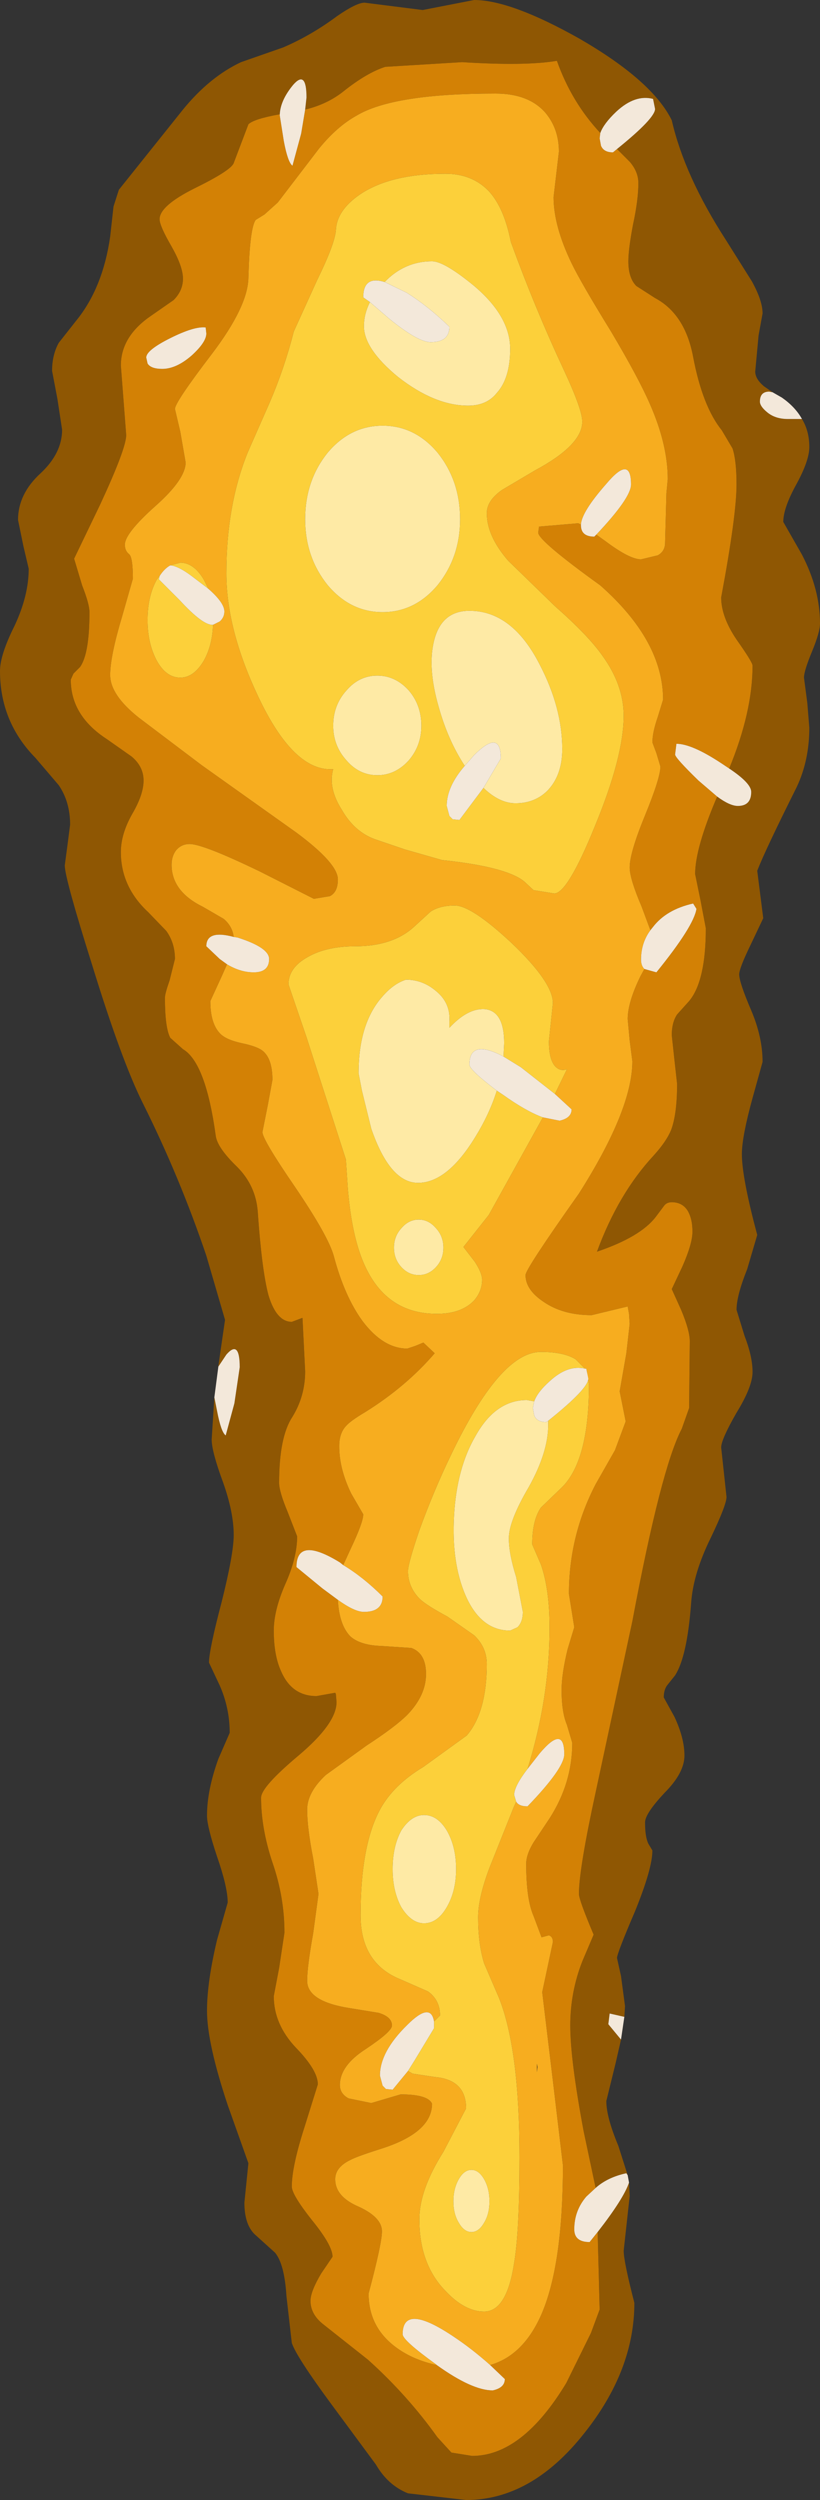 <?xml version="1.0" encoding="UTF-8" standalone="no"?>
<svg xmlns:ffdec="https://www.free-decompiler.com/flash" xmlns:xlink="http://www.w3.org/1999/xlink" ffdec:objectType="shape" height="187.05px" width="61.4px" xmlns="http://www.w3.org/2000/svg">
  <rect width="100%" height="100%" fill="#333333" stroke="none"/>
  <g transform="matrix(1.0, 0.0, 0.0, 1.0, -1.35, -1.5)">
    <path d="M41.55 155.9 L41.6 156.15 41.55 156.55 41.55 155.9" fill="#69491b" fill-rule="evenodd" stroke="none"/>
    <path d="M46.3 11.45 Q44.15 9.15 43.05 6.05 40.7 6.45 35.95 6.15 L30.2 6.5 Q28.8 6.95 27.05 8.35 25.85 9.3 24.2 9.7 L24.3 8.8 Q24.3 6.7 23.3 7.85 22.35 9.0 22.3 10.05 20.35 10.4 19.95 10.8 L18.85 13.7 Q18.65 14.25 15.9 15.6 13.3 16.9 13.3 17.9 13.3 18.4 14.2 19.95 15.05 21.45 15.05 22.35 15.05 23.25 14.35 23.95 L12.7 25.1 Q10.4 26.65 10.4 28.85 L10.8 34.05 Q10.8 35.05 8.85 39.25 L6.9 43.3 7.5 45.3 Q8.05 46.7 8.05 47.3 8.05 50.4 7.35 51.4 L6.85 51.9 6.65 52.35 Q6.65 55.05 9.35 56.8 L11.2 58.1 Q12.1 58.85 12.1 59.9 12.1 60.95 11.25 62.4 10.4 63.9 10.4 65.25 10.4 67.85 12.45 69.75 L13.8 71.15 Q14.45 72.05 14.45 73.25 L14.05 74.85 Q13.7 75.85 13.7 76.15 13.7 78.4 14.1 79.15 L15.05 80.0 Q16.75 81.0 17.5 86.45 17.6 87.35 19.1 88.8 20.5 90.2 20.65 92.15 20.95 96.5 21.45 98.4 22.05 100.4 23.2 100.4 L24.0 100.1 24.2 104.1 Q24.2 105.95 23.25 107.5 22.25 109.0 22.25 112.45 22.25 113.1 22.9 114.65 L23.6 116.45 Q23.6 118.05 22.7 120.05 21.85 122.0 21.85 123.5 21.85 125.35 22.4 126.55 23.2 128.4 25.05 128.4 L26.45 128.15 26.5 128.25 26.55 128.85 Q26.55 130.45 23.7 132.85 20.9 135.2 20.9 136.0 20.9 138.3 21.75 140.85 22.65 143.45 22.65 146.1 L22.25 148.75 21.85 150.85 Q21.85 152.95 23.5 154.7 25.15 156.4 25.15 157.45 L24.15 160.65 Q23.2 163.6 23.2 165.1 23.2 165.7 24.7 167.6 26.25 169.5 26.25 170.35 L25.4 171.6 Q24.6 172.95 24.6 173.65 24.6 174.65 25.55 175.4 L28.9 178.05 Q31.85 180.7 34.1 183.85 L35.15 185.0 36.7 185.25 Q40.45 185.25 43.75 179.8 L45.6 176.05 46.25 174.3 46.1 168.5 Q48.05 166.0 48.45 164.8 L48.5 165.8 48.05 169.9 Q48.05 170.7 48.85 173.8 48.85 178.85 45.1 183.55 41.15 188.55 36.25 188.55 L31.9 188.05 Q30.4 187.45 29.5 185.9 L26.25 181.5 Q23.55 177.85 23.2 176.8 L22.8 173.3 Q22.65 170.9 21.95 170.05 L20.4 168.65 Q19.65 167.9 19.65 166.3 L19.95 163.35 18.4 159.0 Q16.85 154.35 16.85 151.95 16.85 149.8 17.6 146.65 L18.4 143.85 Q18.4 142.7 17.6 140.4 16.85 138.15 16.85 137.35 16.85 135.45 17.7 133.1 L18.55 131.15 Q18.55 129.3 17.8 127.6 L17.0 125.9 Q17.0 124.95 17.95 121.35 18.85 117.75 18.85 116.35 18.85 114.65 18.05 112.4 17.2 110.1 17.2 109.2 L17.4 106.05 17.6 107.05 Q17.9 108.65 18.25 108.9 L18.9 106.5 19.3 103.8 Q19.3 101.7 18.3 102.85 L17.7 103.75 17.7 103.7 18.2 100.25 16.8 95.45 Q14.8 89.55 12.05 84.05 10.45 80.85 8.25 73.7 6.2 67.2 6.2 66.25 L6.4 64.75 6.6 63.2 Q6.6 61.5 5.75 60.25 L4.0 58.2 Q1.35 55.5 1.35 51.7 1.35 50.5 2.45 48.3 3.5 46.05 3.5 44.05 L3.1 42.35 2.7 40.4 Q2.7 38.45 4.4 36.9 6.0 35.4 6.0 33.65 L5.65 31.35 5.25 29.25 Q5.25 28.05 5.75 27.15 L7.05 25.5 Q9.05 23.05 9.6 19.2 L9.85 16.95 10.25 15.7 15.05 9.7 Q17.05 7.25 19.4 6.15 L22.55 5.05 Q24.65 4.15 26.6 2.7 28.05 1.7 28.65 1.7 L33.0 2.25 36.85 1.5 Q39.6 1.5 44.75 4.4 50.2 7.55 51.65 10.5 52.6 14.65 55.7 19.45 L57.65 22.55 Q58.45 24.0 58.45 24.95 L58.15 26.6 57.9 29.3 Q57.9 29.85 58.55 30.4 L59.2 30.85 58.95 30.8 Q58.25 30.8 58.25 31.55 58.25 31.9 58.8 32.35 59.4 32.85 60.35 32.85 L61.4 32.85 Q61.95 33.75 61.95 34.95 61.95 35.95 61.0 37.7 60.0 39.5 60.0 40.55 L61.4 43.0 Q62.75 45.6 62.75 48.15 62.75 48.8 62.15 50.25 61.55 51.7 61.55 52.2 L61.8 54.1 61.95 55.95 Q61.95 58.4 61.0 60.4 58.65 65.1 58.05 66.65 L58.5 70.2 57.55 72.2 Q56.7 73.95 56.7 74.4 56.7 75.0 57.6 77.1 58.45 79.1 58.45 80.95 L57.7 83.65 Q56.9 86.55 56.9 87.85 56.9 89.6 58.05 93.9 L57.3 96.45 Q56.5 98.45 56.5 99.5 L57.1 101.45 Q57.7 103.0 57.7 104.15 57.7 105.25 56.5 107.2 55.35 109.2 55.35 109.8 L55.55 111.65 55.75 113.5 Q55.75 114.1 54.55 116.6 53.25 119.25 53.1 121.45 52.8 125.45 51.9 126.85 L51.3 127.6 Q51.05 127.95 51.05 128.5 L51.85 129.95 Q52.6 131.55 52.6 132.85 52.6 134.15 51.1 135.65 49.65 137.2 49.65 137.85 49.65 138.95 49.9 139.45 L50.2 139.95 Q50.2 141.3 48.9 144.5 47.55 147.65 47.55 148.0 L47.85 149.35 48.15 151.6 48.1 152.4 47.0 152.15 46.9 152.95 47.85 154.1 47.45 155.85 46.75 158.7 Q46.75 159.9 47.65 162.05 L48.35 164.25 48.25 164.1 Q46.85 164.4 45.95 165.2 L45.05 160.95 Q44.05 155.6 44.05 153.05 44.05 150.55 44.95 148.25 L45.8 146.25 Q44.7 143.65 44.7 143.2 44.7 141.35 45.95 135.6 L48.7 122.8 Q50.85 111.35 52.4 108.4 L52.95 106.85 53.0 101.85 Q53.0 101.05 52.35 99.5 L51.65 97.95 52.45 96.25 Q53.2 94.55 53.2 93.65 53.2 92.7 52.85 92.1 52.45 91.45 51.65 91.45 51.25 91.45 51.05 91.75 L50.45 92.55 Q49.3 94.05 46.05 95.15 47.65 90.8 50.3 87.95 51.25 86.9 51.6 86.05 52.05 84.85 52.05 82.6 L51.85 80.8 51.65 78.95 Q51.65 78.0 52.05 77.4 L52.95 76.4 Q54.2 74.9 54.2 70.95 L53.8 68.85 53.4 66.9 Q53.4 64.95 55.05 61.1 56.0 61.8 56.6 61.8 57.6 61.8 57.6 60.75 57.6 60.1 55.95 59.0 57.7 54.75 57.7 51.3 57.7 51.05 56.5 49.35 55.35 47.65 55.35 46.2 56.5 40.05 56.5 37.75 56.5 35.95 56.2 35.05 L55.4 33.7 Q53.95 31.9 53.25 28.2 52.65 25.0 50.4 23.8 L49.0 22.9 Q48.4 22.3 48.4 21.05 48.4 20.15 48.75 18.3 49.15 16.45 49.15 15.2 49.15 14.35 48.5 13.6 L47.55 12.65 Q50.4 10.35 50.4 9.65 L50.25 8.9 Q48.9 8.55 47.5 9.85 46.55 10.75 46.3 11.45" fill="#8f5703" fill-rule="evenodd" stroke="none"/>
    <path d="M46.3 11.45 L46.25 11.85 46.35 12.4 Q46.55 12.9 47.25 12.9 L47.55 12.65 48.5 13.6 Q49.15 14.35 49.15 15.2 49.15 16.45 48.75 18.3 48.4 20.15 48.4 21.05 48.4 22.3 49.0 22.9 L50.4 23.8 Q52.65 25.0 53.25 28.2 53.95 31.9 55.4 33.7 L56.2 35.05 Q56.5 35.95 56.5 37.75 56.5 40.05 55.35 46.2 55.35 47.65 56.5 49.35 57.7 51.05 57.7 51.3 57.7 54.75 55.95 59.0 L55.35 58.6 Q53.15 57.15 52.0 57.15 L51.9 57.95 Q51.9 58.2 53.65 59.9 L55.05 61.1 Q53.4 64.95 53.4 66.9 L53.8 68.85 54.2 70.95 Q54.2 74.9 52.95 76.4 L52.05 77.4 Q51.65 78.0 51.65 78.95 L51.85 80.8 52.05 82.6 Q52.05 84.85 51.6 86.05 51.25 86.9 50.3 87.95 47.65 90.8 46.05 95.15 49.3 94.05 50.45 92.55 L51.05 91.75 Q51.25 91.45 51.65 91.45 52.45 91.45 52.85 92.1 53.2 92.7 53.2 93.65 53.2 94.55 52.45 96.25 L51.65 97.95 52.35 99.5 Q53.0 101.05 53.0 101.85 L52.95 106.85 52.4 108.4 Q50.85 111.35 48.7 122.8 L45.95 135.6 Q44.7 141.35 44.7 143.2 44.7 143.65 45.8 146.25 L44.95 148.25 Q44.05 150.55 44.05 153.05 44.05 155.6 45.05 160.95 L45.95 165.2 45.25 165.85 Q44.35 166.9 44.35 168.3 44.35 169.25 45.5 169.25 L46.1 168.5 46.25 174.3 45.6 176.05 43.75 179.8 Q40.45 185.25 36.7 185.25 L35.15 185.0 34.1 183.85 Q31.85 180.7 28.9 178.05 L25.55 175.4 Q24.6 174.65 24.6 173.65 24.6 172.95 25.4 171.6 L26.25 170.35 Q26.25 169.5 24.7 167.6 23.2 165.7 23.2 165.1 23.2 163.6 24.15 160.65 L25.15 157.45 Q25.15 156.4 23.5 154.7 21.85 152.95 21.85 150.85 L22.25 148.75 22.65 146.1 Q22.65 143.45 21.75 140.85 20.9 138.3 20.9 136.0 20.9 135.2 23.7 132.85 26.55 130.45 26.55 128.85 L26.5 128.25 26.45 128.15 25.05 128.4 Q23.2 128.4 22.4 126.55 21.85 125.35 21.85 123.5 21.85 122.0 22.7 120.05 23.6 118.05 23.6 116.45 L22.9 114.65 Q22.25 113.1 22.25 112.45 22.25 109.0 23.25 107.5 24.2 105.95 24.2 104.1 L24.0 100.1 23.2 100.4 Q22.05 100.4 21.45 98.4 20.95 96.5 20.65 92.15 20.5 90.2 19.1 88.8 17.6 87.35 17.5 86.45 16.75 81.0 15.05 80.0 L14.1 79.15 Q13.7 78.4 13.7 76.15 13.7 75.85 14.05 74.85 L14.45 73.25 Q14.45 72.05 13.8 71.15 L12.45 69.75 Q10.4 67.85 10.4 65.25 10.4 63.9 11.25 62.4 12.1 60.95 12.1 59.9 12.1 58.85 11.2 58.1 L9.35 56.8 Q6.65 55.05 6.65 52.35 L6.85 51.9 7.35 51.4 Q8.05 50.4 8.05 47.3 8.05 46.7 7.5 45.3 L6.9 43.3 8.85 39.25 Q10.8 35.05 10.8 34.05 L10.4 28.85 Q10.4 26.65 12.7 25.1 L14.35 23.95 Q15.05 23.25 15.05 22.35 15.05 21.45 14.2 19.95 13.3 18.4 13.3 17.9 13.3 16.9 15.9 15.6 18.65 14.25 18.85 13.7 L19.95 10.8 Q20.35 10.4 22.3 10.05 L22.3 10.15 22.6 12.05 Q22.9 13.65 23.25 13.9 L23.9 11.5 24.2 9.7 Q25.85 9.3 27.05 8.35 28.8 6.95 30.2 6.5 L35.95 6.15 Q40.7 6.45 43.05 6.05 44.15 9.15 46.3 11.45 M46.0 41.5 L46.7 42.0 Q48.5 43.35 49.35 43.35 L50.6 43.05 Q51.15 42.75 51.15 42.1 L51.25 38.4 51.35 37.35 Q51.35 34.75 50.0 31.7 49.15 29.75 47.1 26.3 44.85 22.65 44.15 21.2 42.8 18.4 42.8 16.25 L43.2 12.85 Q43.2 11.15 42.2 9.95 40.95 8.5 38.45 8.5 30.8 8.5 28.05 10.15 26.6 10.95 25.25 12.6 L22.15 16.65 21.15 17.55 20.5 17.95 Q20.05 18.55 19.95 22.3 19.9 24.45 17.2 28.0 14.45 31.6 14.45 32.1 L14.85 33.8 15.25 36.1 Q15.25 37.35 13.0 39.35 10.7 41.4 10.7 42.25 10.7 42.7 11.0 42.95 11.3 43.15 11.3 44.8 L10.5 47.6 Q9.6 50.6 9.6 52.0 9.6 53.5 11.75 55.2 L16.45 58.75 23.55 63.8 Q26.65 66.1 26.65 67.3 26.65 68.25 26.05 68.55 L24.85 68.75 20.8 66.7 Q16.55 64.65 15.55 64.65 14.95 64.65 14.55 65.1 14.2 65.55 14.2 66.2 14.2 68.2 16.55 69.35 L18.1 70.25 Q18.75 70.8 18.85 71.6 16.8 71.05 16.8 72.3 L17.8 73.25 18.35 73.65 17.95 74.55 17.1 76.4 Q17.1 78.1 17.85 78.85 18.3 79.3 19.45 79.55 20.65 79.8 21.05 80.15 21.75 80.75 21.75 82.3 L21.4 84.2 21.0 86.2 Q21.0 86.75 23.4 90.25 25.95 94.0 26.35 95.5 27.15 98.5 28.5 100.35 30.05 102.4 31.85 102.4 L32.45 102.2 33.05 101.95 33.9 102.75 Q31.75 105.25 28.7 107.15 27.6 107.8 27.25 108.2 26.75 108.75 26.75 109.7 26.75 111.4 27.65 113.25 L28.55 114.8 Q28.55 115.4 27.6 117.4 L27.05 118.6 26.8 118.4 Q23.55 116.4 23.55 118.75 L25.5 120.35 26.65 121.2 Q26.75 123.1 27.6 123.95 28.35 124.6 29.9 124.65 L32.15 124.8 Q33.25 125.2 33.25 126.75 33.25 128.35 31.85 129.8 30.95 130.7 28.8 132.1 L25.75 134.3 Q24.35 135.6 24.35 136.9 24.35 138.25 24.8 140.55 L25.2 143.2 24.8 146.15 Q24.35 148.65 24.35 149.7 24.35 151.25 27.55 151.75 L29.7 152.1 Q30.7 152.4 30.7 153.05 30.7 153.5 28.75 154.8 26.8 156.05 26.8 157.5 26.8 158.15 27.45 158.5 L29.15 158.85 31.35 158.2 Q33.4 158.2 33.7 158.9 33.7 161.0 30.1 162.2 28.05 162.85 27.6 163.1 26.45 163.65 26.45 164.55 26.45 165.85 28.2 166.6 29.95 167.4 29.95 168.45 29.95 169.35 28.95 173.1 28.95 175.55 30.9 177.05 32.2 178.05 34.05 178.45 36.7 180.35 38.25 180.35 39.15 180.15 39.15 179.5 L38.05 178.45 Q40.5 177.75 41.85 174.75 43.5 171.05 43.5 163.5 L42.75 157.2 41.95 150.55 42.75 146.8 Q42.75 146.4 42.45 146.3 L41.9 146.45 41.3 144.85 Q40.75 143.6 40.75 140.95 40.75 140.25 41.3 139.35 L42.5 137.55 Q44.2 134.9 44.2 131.9 L43.8 130.55 Q43.4 129.6 43.4 127.95 43.4 126.75 43.85 124.9 L44.35 123.25 44.15 122.0 43.95 120.75 Q43.95 116.4 45.95 112.55 L47.4 110.0 48.2 107.85 47.75 105.6 48.25 102.75 48.5 100.55 48.45 99.8 48.35 99.25 45.65 99.9 Q43.5 99.9 42.05 98.9 40.7 98.0 40.7 96.9 40.7 96.45 44.7 90.8 48.7 84.5 48.7 80.9 L48.5 79.35 48.35 77.75 Q48.35 76.5 49.3 74.55 L49.6 74.0 50.5 74.25 Q53.3 70.8 53.5 69.5 L53.25 69.1 Q51.25 69.55 50.25 70.85 L50.05 71.1 49.4 69.35 Q48.5 67.25 48.5 66.4 48.5 65.3 49.65 62.5 50.8 59.7 50.8 58.85 L50.5 57.85 50.2 57.05 Q50.2 56.3 50.6 55.15 L51.0 53.85 Q51.0 49.45 46.3 45.3 41.65 41.95 41.65 41.35 L41.7 41.0 41.7 40.9 44.65 40.65 44.85 40.75 44.85 40.8 Q44.85 41.65 45.85 41.65 L46.0 41.5 M16.8 26.45 L16.75 26.0 Q15.9 25.9 14.1 26.8 12.3 27.7 12.3 28.25 L12.4 28.7 Q12.65 29.1 13.5 29.1 14.55 29.1 15.7 28.1 16.8 27.1 16.8 26.45" fill="#d38105" fill-rule="evenodd" stroke="none"/>
    <path d="M18.85 71.6 Q18.75 70.8 18.1 70.25 L16.55 69.35 Q14.2 68.2 14.2 66.2 14.2 65.55 14.55 65.1 14.95 64.65 15.55 64.65 16.55 64.65 20.8 66.7 L24.85 68.75 26.05 68.55 Q26.65 68.25 26.65 67.3 26.65 66.1 23.55 63.8 L16.45 58.75 11.75 55.2 Q9.6 53.5 9.6 52.0 9.6 50.6 10.5 47.6 L11.3 44.8 Q11.3 43.15 11.0 42.95 10.7 42.7 10.7 42.25 10.7 41.4 13.0 39.35 15.25 37.35 15.25 36.1 L14.85 33.8 14.45 32.1 Q14.45 31.6 17.2 28.0 19.9 24.45 19.95 22.3 20.05 18.55 20.5 17.95 L21.15 17.55 22.15 16.65 25.25 12.6 Q26.6 10.95 28.05 10.15 30.8 8.5 38.45 8.5 40.95 8.5 42.2 9.95 43.2 11.15 43.2 12.85 L42.8 16.25 Q42.8 18.4 44.15 21.2 44.85 22.65 47.1 26.3 49.15 29.75 50.0 31.7 51.35 34.75 51.35 37.35 L51.25 38.4 51.15 42.1 Q51.15 42.75 50.6 43.05 L49.35 43.35 Q48.5 43.35 46.7 42.0 L46.0 41.5 Q48.6 38.75 48.6 37.75 48.6 35.5 46.75 37.7 44.9 39.8 44.85 40.75 L44.65 40.65 41.7 40.9 41.7 41.0 41.65 41.35 Q41.65 41.95 46.3 45.3 51.0 49.45 51.0 53.85 L50.6 55.15 Q50.2 56.3 50.2 57.05 L50.5 57.85 50.8 58.85 Q50.8 59.7 49.65 62.5 48.5 65.3 48.5 66.4 48.5 67.25 49.4 69.35 L50.05 71.1 Q49.35 72.05 49.35 73.3 49.35 73.75 49.6 74.0 L49.3 74.55 Q48.35 76.5 48.35 77.75 L48.5 79.35 48.7 80.9 Q48.7 84.5 44.7 90.8 40.7 96.45 40.7 96.9 40.7 98.0 42.05 98.9 43.5 99.9 45.65 99.9 L48.35 99.25 48.45 99.8 48.5 100.55 48.25 102.75 47.75 105.6 48.2 107.85 47.4 110.0 45.95 112.55 Q43.95 116.4 43.95 120.75 L44.15 122.0 44.35 123.25 43.85 124.9 Q43.4 126.75 43.4 127.95 43.4 129.6 43.8 130.55 L44.2 131.9 Q44.2 134.9 42.5 137.55 L41.3 139.35 Q40.75 140.25 40.75 140.95 40.75 143.6 41.3 144.85 L41.9 146.45 42.45 146.3 Q42.75 146.4 42.75 146.8 L41.95 150.55 42.75 157.2 43.5 163.5 Q43.5 171.05 41.85 174.75 40.5 177.75 38.05 178.45 36.7 177.25 35.35 176.35 31.5 173.75 31.5 176.15 31.5 176.6 34.0 178.4 L34.05 178.45 Q32.2 178.05 30.9 177.05 28.95 175.55 28.95 173.1 29.95 169.35 29.95 168.45 29.95 167.4 28.2 166.6 26.45 165.85 26.45 164.55 26.45 163.65 27.6 163.1 28.05 162.85 30.1 162.2 33.7 161.0 33.7 158.9 33.4 158.2 31.35 158.2 L29.15 158.85 27.45 158.5 Q26.8 158.15 26.8 157.5 26.8 156.05 28.75 154.8 30.7 153.5 30.7 153.05 30.7 152.4 29.7 152.1 L27.55 151.75 Q24.35 151.25 24.35 149.7 24.35 148.65 24.8 146.15 L25.2 143.2 24.8 140.55 Q24.35 138.25 24.35 136.9 24.35 135.6 25.75 134.3 L28.8 132.1 Q30.95 130.7 31.85 129.8 33.25 128.35 33.25 126.75 33.25 125.2 32.15 124.8 L29.9 124.65 Q28.35 124.6 27.6 123.95 26.75 123.1 26.65 121.2 27.9 122.1 28.6 122.1 30.0 122.1 30.0 120.95 28.55 119.5 27.05 118.6 L27.6 117.4 Q28.55 115.4 28.55 114.8 L27.65 113.25 Q26.75 111.4 26.75 109.7 26.75 108.75 27.25 108.2 27.6 107.8 28.7 107.15 31.75 105.25 33.9 102.75 L33.05 101.95 32.45 102.2 31.85 102.4 Q30.05 102.4 28.5 100.35 27.15 98.5 26.35 95.5 25.95 94.0 23.4 90.25 21.0 86.75 21.0 86.2 L21.4 84.2 21.75 82.3 Q21.75 80.75 21.05 80.15 20.65 79.8 19.45 79.55 18.3 79.3 17.85 78.85 17.1 78.1 17.1 76.4 L17.95 74.55 18.35 73.65 Q19.35 74.25 20.35 74.25 21.5 74.25 21.5 73.25 21.5 72.4 19.15 71.65 L18.85 71.6 M41.4 36.7 Q44.95 34.8 44.95 33.05 44.95 32.15 43.6 29.25 41.4 24.55 39.6 19.6 39.1 17.05 37.95 15.8 36.7 14.5 34.7 14.5 30.6 14.5 28.3 16.05 26.55 17.25 26.5 18.75 26.4 19.8 25.1 22.45 L23.35 26.3 Q22.65 29.05 21.55 31.6 L19.9 35.35 Q18.3 39.3 18.3 44.4 18.3 48.6 20.7 53.65 23.35 59.25 26.3 59.05 25.9 60.45 26.95 62.1 27.9 63.75 29.45 64.3 L31.65 65.05 34.45 65.85 Q39.25 66.35 40.6 67.45 L41.3 68.1 42.85 68.35 Q43.85 68.35 45.9 63.3 48.05 58.1 48.05 55.05 48.05 52.75 46.45 50.55 45.4 49.05 42.9 46.85 L39.4 43.45 Q37.8 41.6 37.8 39.9 37.8 38.95 38.95 38.15 L41.4 36.7 M13.3 44.6 L13.1 44.85 Q12.4 46.1 12.4 47.9 12.4 49.65 13.1 50.95 13.8 52.2 14.85 52.2 15.85 52.2 16.6 50.95 17.25 49.8 17.3 48.25 L17.8 48.0 Q18.15 47.7 18.15 47.25 18.15 46.6 16.95 45.55 L16.6 44.85 Q15.85 43.6 14.85 43.6 L14.1 43.8 Q13.65 44.05 13.3 44.6 M42.9 83.35 L43.8 81.5 Q43.25 81.7 42.85 81.2 42.45 80.65 42.45 79.4 L42.6 78.0 42.75 76.55 Q42.75 75.0 39.65 72.05 36.65 69.25 35.4 69.25 34.3 69.25 33.6 69.7 L32.4 70.8 Q30.8 72.3 27.95 72.3 25.8 72.3 24.4 73.1 22.95 73.9 22.95 75.15 L24.3 79.1 27.25 88.25 27.4 90.5 Q27.6 92.8 28.05 94.45 29.5 99.8 34.05 99.8 35.9 99.8 36.85 98.8 37.45 98.1 37.45 97.25 37.45 96.75 36.9 95.9 L36.05 94.8 37.95 92.4 42.0 85.1 43.25 85.35 Q44.15 85.15 44.15 84.5 L42.9 83.35 M45.3 104.15 L45.25 103.9 45.15 103.9 44.45 103.2 Q43.55 102.65 41.85 102.65 38.8 102.65 35.1 110.4 33.8 113.1 32.75 116.0 31.9 118.5 31.9 119.05 31.9 120.25 32.8 121.15 33.35 121.65 34.85 122.45 L36.85 123.85 Q37.8 124.75 37.8 126.0 37.8 129.6 36.3 131.35 L33.05 133.7 Q30.8 135.05 29.8 136.9 28.35 139.6 28.35 144.8 28.35 148.4 31.35 149.6 L33.4 150.5 Q34.3 151.15 34.3 152.3 L33.85 152.75 Q33.6 151.25 31.85 153.0 29.8 155.0 29.8 156.8 L30.0 157.55 30.25 157.8 30.75 157.85 31.9 156.45 32.25 156.65 33.9 156.9 Q36.25 157.1 36.25 159.25 L34.55 162.5 Q32.75 165.35 32.75 167.55 32.75 170.9 34.7 172.9 36.15 174.45 37.6 174.45 39.3 174.45 39.85 170.8 40.25 168.4 40.25 162.9 40.25 154.8 38.7 150.95 L37.6 148.4 Q37.15 146.95 37.15 144.95 37.15 143.5 38.0 141.25 L39.8 136.75 40.0 136.3 Q40.2 136.65 40.85 136.65 43.6 133.8 43.6 132.75 43.6 130.5 41.75 132.7 L40.85 133.85 Q42.5 128.55 42.5 123.3 42.5 120.4 41.85 118.55 L41.2 117.05 Q41.2 115.25 41.85 114.3 L43.3 112.9 Q45.45 110.95 45.45 105.1 L45.3 104.15 M41.55 155.9 L41.55 156.55 41.6 156.15 41.55 155.9" fill="#f7ad1f" fill-rule="evenodd" stroke="none"/>
    <path d="M41.4 36.7 L38.95 38.15 Q37.8 38.95 37.8 39.9 37.8 41.6 39.4 43.45 L42.9 46.85 Q45.4 49.05 46.45 50.55 48.05 52.75 48.05 55.05 48.05 58.1 45.9 63.3 43.85 68.35 42.85 68.35 L41.3 68.1 40.6 67.45 Q39.25 66.35 34.45 65.85 L31.65 65.05 29.45 64.3 Q27.9 63.75 26.95 62.1 25.9 60.45 26.3 59.05 23.35 59.25 20.7 53.65 18.3 48.6 18.3 44.4 18.3 39.3 19.9 35.35 L21.55 31.6 Q22.65 29.05 23.35 26.3 L25.1 22.45 Q26.4 19.8 26.5 18.75 26.55 17.25 28.3 16.05 30.6 14.5 34.7 14.5 36.7 14.5 37.95 15.8 39.1 17.05 39.6 19.6 41.4 24.55 43.6 29.25 44.95 32.15 44.95 33.05 44.95 34.8 41.4 36.7 M30.15 22.6 Q28.55 22.1 28.55 23.75 L29.05 24.1 Q28.6 25.0 28.6 25.9 28.6 27.6 31.15 29.7 33.9 31.85 36.4 31.85 37.8 31.85 38.55 30.9 39.55 29.8 39.55 27.6 39.55 25.15 36.8 22.85 34.6 21.05 33.7 21.05 31.65 21.05 30.15 22.6 M13.3 44.6 L13.25 44.85 14.8 46.4 Q16.5 48.25 17.25 48.25 L17.3 48.25 Q17.25 49.8 16.6 50.95 15.85 52.2 14.85 52.2 13.8 52.2 13.1 50.95 12.4 49.65 12.4 47.9 12.4 46.1 13.1 44.85 L13.3 44.6 M16.95 45.55 L15.7 44.6 Q14.7 43.85 14.1 43.8 L14.85 43.6 Q15.85 43.6 16.6 44.85 L16.95 45.55 M37.55 60.45 Q38.75 61.6 39.95 61.6 41.4 61.6 42.35 60.65 43.45 59.5 43.45 57.55 43.45 54.45 41.75 51.2 39.7 47.2 36.5 47.2 34.4 47.2 33.85 49.45 33.35 51.45 34.2 54.4 34.9 56.9 36.15 58.8 34.8 60.35 34.8 61.8 L35.0 62.55 35.25 62.8 35.75 62.85 37.4 60.65 37.55 60.45 M30.0 33.35 Q27.6 33.35 25.9 35.35 24.2 37.45 24.2 40.35 24.2 43.2 25.9 45.3 27.6 47.3 30.0 47.3 32.4 47.3 34.1 45.3 35.8 43.2 35.8 40.35 35.8 37.45 34.1 35.35 32.4 33.35 30.0 33.35 M31.95 58.4 Q32.9 57.3 32.9 55.8 32.9 54.25 31.95 53.15 30.95 52.05 29.6 52.05 28.25 52.05 27.3 53.15 26.3 54.25 26.3 55.8 26.3 57.3 27.3 58.4 28.25 59.5 29.6 59.5 30.95 59.5 31.95 58.4 M42.0 85.1 L37.95 92.4 36.05 94.8 36.9 95.9 Q37.45 96.75 37.45 97.25 37.45 98.1 36.85 98.8 35.9 99.8 34.05 99.8 29.5 99.8 28.05 94.45 27.6 92.8 27.4 90.5 L27.25 88.25 24.3 79.1 22.95 75.15 Q22.95 73.9 24.4 73.1 25.8 72.3 27.95 72.3 30.8 72.3 32.4 70.8 L33.6 69.7 Q34.3 69.25 35.4 69.25 36.65 69.25 39.65 72.05 42.75 75.0 42.75 76.55 L42.6 78.0 42.45 79.4 Q42.45 80.65 42.85 81.2 43.25 81.7 43.8 81.5 L42.9 83.35 40.35 81.35 39.05 80.55 39.1 79.55 Q39.1 77.1 37.6 77.0 36.35 76.95 35.0 78.4 L35.0 77.95 Q35.1 76.55 34.0 75.65 33.0 74.8 31.75 74.8 30.8 75.1 29.95 76.1 28.2 78.1 28.2 81.8 L28.45 83.1 29.15 85.95 Q30.55 90.0 32.65 90.0 34.85 90.0 36.95 86.55 38.0 84.85 38.55 83.1 L39.0 83.4 Q40.75 84.65 42.0 85.1 M32.7 96.9 Q33.45 96.9 34.0 96.3 34.55 95.7 34.55 94.85 34.55 94.0 34.0 93.4 33.45 92.75 32.7 92.75 31.95 92.75 31.4 93.4 30.85 94.0 30.85 94.85 30.85 95.7 31.4 96.3 31.95 96.9 32.7 96.9 M45.15 103.9 Q43.85 103.6 42.5 104.85 41.6 105.65 41.35 106.35 L40.8 106.25 Q38.45 106.25 36.95 108.95 35.55 111.35 35.35 114.9 35.15 118.4 36.2 120.85 37.35 123.5 39.55 123.5 L40.1 123.25 Q40.5 122.85 40.5 122.1 L40.0 119.5 Q39.45 117.75 39.45 116.6 39.45 115.3 40.95 112.75 42.4 110.15 42.4 108.1 L42.4 107.8 Q45.4 105.4 45.4 104.65 L45.3 104.15 45.45 105.1 Q45.45 110.95 43.3 112.9 L41.85 114.3 Q41.2 115.25 41.2 117.05 L41.85 118.55 Q42.5 120.4 42.5 123.3 42.5 128.55 40.85 133.85 39.85 135.15 39.85 135.8 L40.0 136.3 39.8 136.75 38.0 141.25 Q37.15 143.5 37.15 144.95 37.15 146.95 37.6 148.4 L38.7 150.95 Q40.25 154.8 40.25 162.9 40.25 168.4 39.85 170.8 39.3 174.45 37.6 174.45 36.15 174.45 34.7 172.9 32.75 170.9 32.75 167.55 32.75 165.35 34.55 162.5 L36.25 159.25 Q36.25 157.1 33.9 156.9 L32.25 156.65 31.9 156.45 32.4 155.65 33.85 153.25 33.85 152.75 34.3 152.3 Q34.3 151.15 33.4 150.5 L31.35 149.6 Q28.35 148.4 28.35 144.8 28.35 139.6 29.8 136.9 30.8 135.05 33.05 133.7 L36.3 131.35 Q37.8 129.6 37.8 126.0 37.8 124.75 36.85 123.85 L34.85 122.45 Q33.35 121.65 32.8 121.15 31.9 120.25 31.9 119.05 31.9 118.5 32.75 116.0 33.8 113.1 35.1 110.4 38.8 102.65 41.85 102.65 43.55 102.65 44.45 103.2 L45.15 103.9 M34.8 138.45 Q34.1 137.3 33.1 137.3 32.15 137.3 31.4 138.45 30.75 139.65 30.75 141.35 30.75 143.0 31.4 144.2 32.15 145.4 33.1 145.4 34.1 145.4 34.8 144.2 35.5 143.0 35.5 141.35 35.5 139.65 34.8 138.45 M36.65 163.85 Q36.1 163.85 35.7 164.55 35.3 165.25 35.3 166.2 35.3 167.15 35.7 167.8 36.1 168.5 36.65 168.5 37.2 168.5 37.6 167.8 38.0 167.15 38.0 166.2 38.0 165.25 37.6 164.55 37.2 163.85 36.65 163.85" fill="#fcd03a" fill-rule="evenodd" stroke="none"/>
    <path d="M30.15 22.6 Q31.65 21.05 33.7 21.05 34.6 21.05 36.8 22.85 39.55 25.15 39.55 27.6 39.55 29.8 38.55 30.9 37.8 31.85 36.4 31.85 33.9 31.85 31.15 29.7 28.6 27.6 28.6 25.9 28.6 25.0 29.05 24.1 L30.5 25.35 Q32.65 27.1 33.6 27.1 35.0 27.1 35.0 25.95 33.4 24.4 31.8 23.4 L30.15 22.6 M30.0 33.35 Q32.4 33.35 34.1 35.35 35.8 37.45 35.8 40.35 35.8 43.2 34.1 45.3 32.4 47.3 30.0 47.3 27.6 47.3 25.9 45.3 24.2 43.2 24.2 40.35 24.2 37.45 25.9 35.35 27.6 33.35 30.0 33.35 M36.15 58.8 Q34.9 56.9 34.2 54.4 33.35 51.45 33.85 49.45 34.4 47.2 36.5 47.2 39.7 47.2 41.75 51.2 43.45 54.45 43.45 57.55 43.45 59.5 42.35 60.65 41.4 61.6 39.95 61.6 38.75 61.6 37.55 60.45 L38.85 58.25 Q38.85 56.0 36.85 58.0 L36.15 58.8 M31.95 58.4 Q30.95 59.5 29.6 59.5 28.25 59.5 27.3 58.4 26.3 57.3 26.3 55.8 26.3 54.25 27.3 53.15 28.25 52.05 29.6 52.05 30.95 52.05 31.95 53.15 32.9 54.25 32.9 55.8 32.9 57.3 31.95 58.4 M38.55 83.1 Q38.0 84.85 36.95 86.55 34.85 90.0 32.65 90.0 30.55 90.0 29.15 85.95 L28.45 83.1 28.2 81.8 Q28.2 78.1 29.95 76.1 30.8 75.1 31.75 74.8 33.0 74.8 34.0 75.65 35.1 76.55 35.0 77.95 L35.0 78.4 Q36.35 76.95 37.6 77.0 39.1 77.1 39.1 79.55 L39.05 80.55 Q36.5 79.2 36.5 81.15 36.5 81.55 38.55 83.1 M32.7 96.9 Q31.95 96.9 31.4 96.3 30.85 95.7 30.85 94.85 30.85 94.0 31.4 93.4 31.95 92.75 32.7 92.75 33.45 92.75 34.0 93.4 34.55 94.0 34.55 94.85 34.55 95.7 34.0 96.3 33.45 96.9 32.7 96.9 M41.35 106.35 L41.25 106.85 41.35 107.4 Q41.55 107.9 42.25 107.9 L42.4 107.8 42.4 108.1 Q42.4 110.15 40.95 112.75 39.45 115.3 39.45 116.6 39.45 117.75 40.0 119.5 L40.5 122.1 Q40.5 122.85 40.1 123.25 L39.55 123.5 Q37.35 123.5 36.2 120.85 35.15 118.4 35.35 114.9 35.55 111.35 36.95 108.95 38.45 106.25 40.8 106.25 L41.35 106.35 M34.8 138.45 Q35.5 139.65 35.5 141.35 35.5 143.0 34.8 144.2 34.1 145.4 33.1 145.4 32.15 145.4 31.4 144.2 30.75 143.0 30.75 141.35 30.75 139.65 31.4 138.45 32.15 137.3 33.1 137.3 34.1 137.3 34.8 138.45 M36.65 163.85 Q37.2 163.85 37.6 164.55 38.0 165.25 38.0 166.2 38.0 167.15 37.6 167.8 37.2 168.5 36.65 168.5 36.1 168.5 35.7 167.8 35.3 167.15 35.3 166.2 35.3 165.25 35.7 164.55 36.1 163.85 36.65 163.85" fill="#feeaa5" fill-rule="evenodd" stroke="none"/>
    <path d="M47.55 12.65 L47.25 12.9 Q46.55 12.9 46.35 12.4 L46.25 11.85 46.3 11.45 Q46.55 10.75 47.5 9.85 48.9 8.55 50.25 8.9 L50.4 9.65 Q50.4 10.35 47.55 12.65 M24.2 9.7 L23.9 11.5 23.25 13.9 Q22.9 13.65 22.6 12.05 L22.3 10.15 22.3 10.05 Q22.35 9.0 23.3 7.85 24.3 6.7 24.3 8.8 L24.2 9.7 M46.1 168.5 L45.5 169.25 Q44.35 169.25 44.35 168.3 44.35 166.9 45.25 165.85 L45.95 165.2 Q46.85 164.4 48.25 164.1 L48.35 164.25 48.45 164.8 Q48.05 166.0 46.1 168.5 M55.05 61.1 L53.65 59.9 Q51.9 58.2 51.9 57.95 L52.0 57.15 Q53.15 57.15 55.35 58.6 L55.95 59.0 Q57.6 60.1 57.6 60.75 57.6 61.8 56.6 61.8 56.0 61.8 55.05 61.1 M46.0 41.5 L45.85 41.65 Q44.85 41.65 44.85 40.8 L44.85 40.75 Q44.9 39.8 46.75 37.7 48.6 35.5 48.6 37.75 48.6 38.75 46.0 41.5 M50.05 71.1 L50.25 70.85 Q51.25 69.55 53.25 69.1 L53.5 69.5 Q53.3 70.8 50.5 74.25 L49.6 74.0 Q49.35 73.75 49.35 73.3 49.35 72.05 50.05 71.1 M38.05 178.45 L39.15 179.5 Q39.15 180.15 38.25 180.35 36.7 180.35 34.05 178.45 L34.0 178.4 Q31.5 176.6 31.5 176.15 31.5 173.75 35.35 176.35 36.7 177.25 38.05 178.45 M26.65 121.2 L25.5 120.35 23.55 118.75 Q23.55 116.4 26.8 118.4 L27.05 118.6 Q28.55 119.5 30.0 120.95 30.0 122.1 28.6 122.1 27.9 122.1 26.65 121.2 M18.35 73.65 L17.8 73.25 16.8 72.3 Q16.8 71.05 18.85 71.6 L19.15 71.65 Q21.5 72.4 21.5 73.25 21.5 74.25 20.35 74.25 19.35 74.25 18.35 73.65 M59.2 30.85 L59.9 31.25 Q60.9 31.95 61.4 32.85 L60.35 32.85 Q59.4 32.85 58.8 32.35 58.25 31.9 58.25 31.55 58.25 30.8 58.95 30.8 L59.2 30.85 M48.1 152.4 L47.85 154.1 46.9 152.95 47.0 152.15 48.1 152.4 M17.4 106.05 L17.7 103.75 18.3 102.85 Q19.3 101.7 19.3 103.8 L18.9 106.5 18.25 108.9 Q17.9 108.65 17.6 107.05 L17.4 106.05 M29.05 24.1 L28.55 23.75 Q28.55 22.1 30.15 22.6 L31.8 23.4 Q33.4 24.4 35.0 25.95 35.0 27.1 33.6 27.1 32.65 27.1 30.5 25.35 L29.05 24.1 M16.8 26.45 Q16.8 27.1 15.7 28.1 14.55 29.1 13.5 29.1 12.65 29.1 12.4 28.7 L12.3 28.25 Q12.3 27.7 14.1 26.8 15.9 25.9 16.75 26.0 L16.8 26.45 M17.3 48.25 L17.25 48.25 Q16.5 48.25 14.8 46.4 L13.25 44.85 13.3 44.6 Q13.65 44.05 14.1 43.8 14.7 43.85 15.7 44.6 L16.95 45.55 Q18.15 46.6 18.15 47.25 18.15 47.7 17.8 48.0 L17.3 48.25 M37.55 60.45 L37.4 60.65 35.75 62.85 35.25 62.8 35.0 62.55 34.8 61.8 Q34.8 60.35 36.15 58.8 L36.85 58.0 Q38.85 56.0 38.85 58.25 L37.55 60.45 M42.0 85.1 Q40.75 84.65 39.0 83.4 L38.55 83.1 Q36.5 81.55 36.5 81.15 36.5 79.2 39.05 80.55 L40.35 81.35 42.9 83.35 44.15 84.5 Q44.15 85.15 43.25 85.35 L42.0 85.1 M41.35 106.35 Q41.6 105.65 42.5 104.85 43.85 103.6 45.15 103.9 L45.25 103.9 45.3 104.15 45.4 104.65 Q45.4 105.4 42.4 107.8 L42.25 107.9 Q41.55 107.9 41.35 107.4 L41.25 106.85 41.35 106.35 M33.85 152.75 L33.85 153.25 32.4 155.65 31.9 156.45 30.75 157.85 30.25 157.8 30.0 157.55 29.8 156.8 Q29.8 155.0 31.85 153.0 33.6 151.25 33.85 152.75 M40.0 136.3 L39.85 135.8 Q39.85 135.15 40.85 133.85 L41.75 132.7 Q43.6 130.5 43.6 132.75 43.6 133.8 40.85 136.65 40.2 136.65 40.0 136.3" fill="#f3e8da" fill-rule="evenodd" stroke="none"/>
  </g>
</svg>
